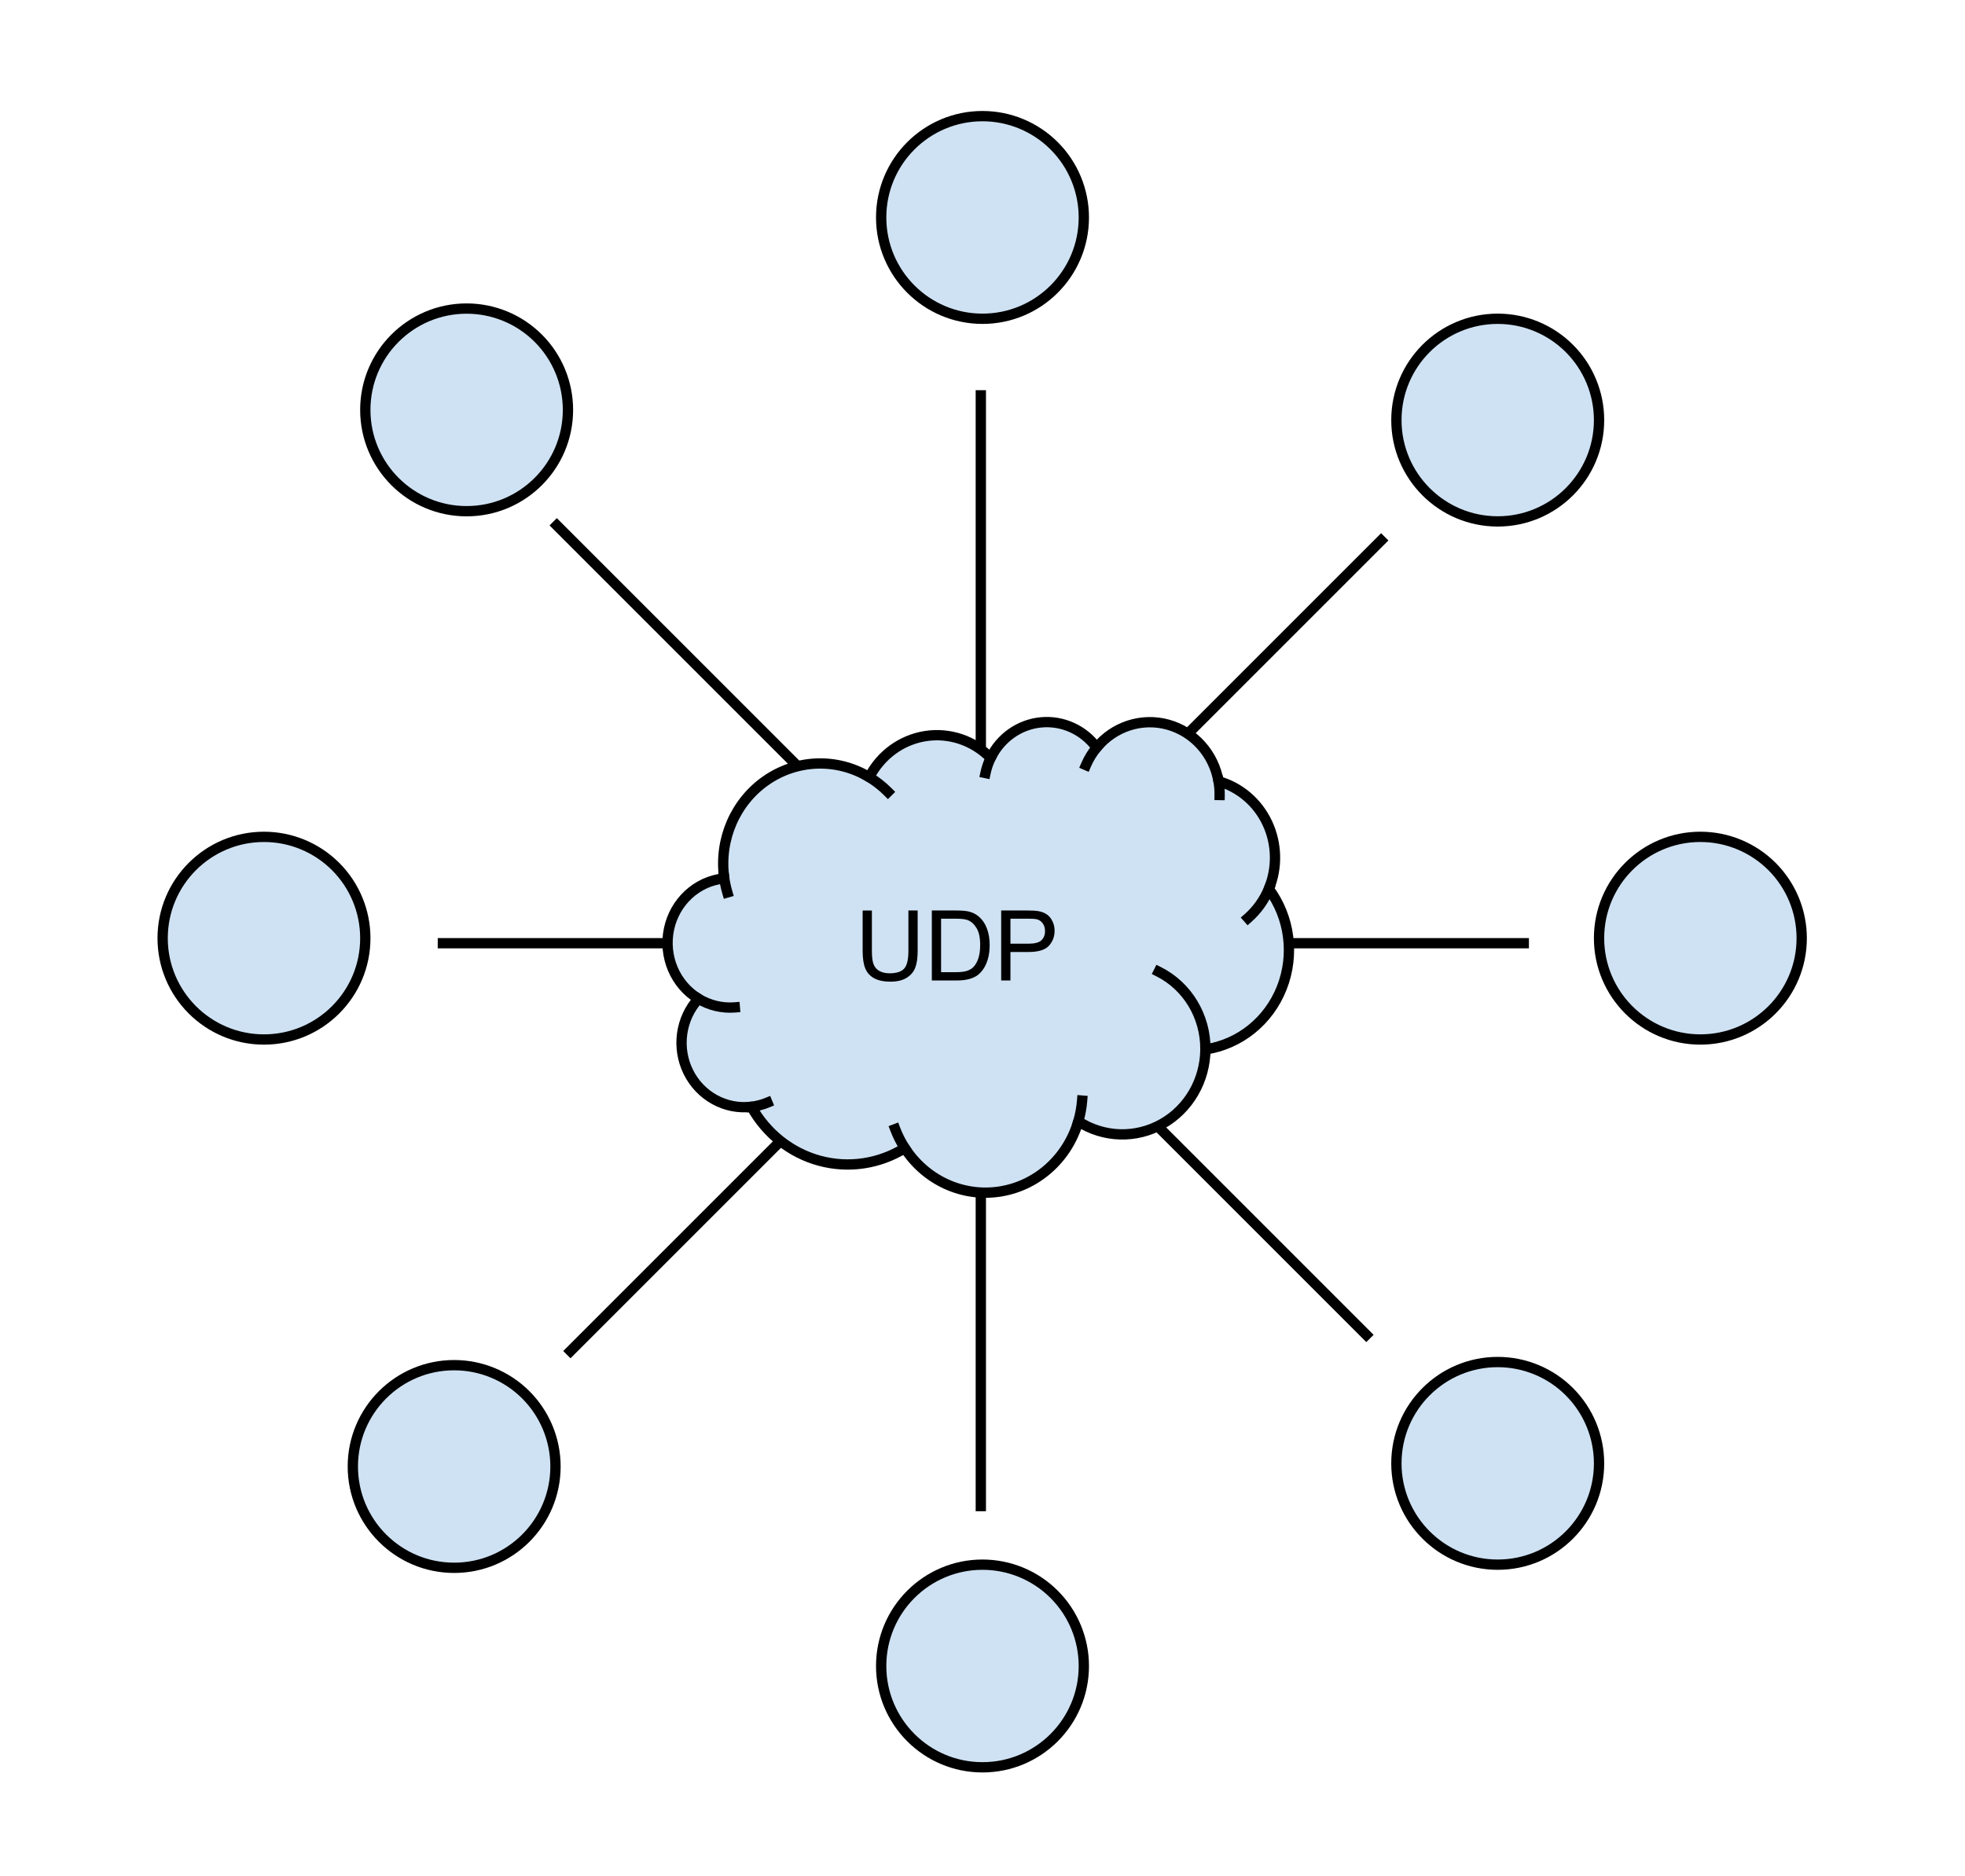 <?xml version="1.0" standalone="yes"?>

<svg version="1.1" viewBox="0.0 0.0 381.74 364.554" fill="none" stroke="none" stroke-linecap="square" stroke-miterlimit="10" xmlns="http://www.w3.org/2000/svg" xmlns:xlink="http://www.w3.org/1999/xlink"><clipPath id="p.0"><path d="m0 0l381.74 0l0 364.554l-381.74 0l0 -364.554z" clip-rule="nonzero"></path></clipPath><g clip-path="url(#p.0)"><path fill="#000000" fill-opacity="0.0" d="m0 0l381.74 0l0 364.554l-381.74 0z" fill-rule="nonzero"></path><path fill="#cfe2f3" d="m31.598 182.277l0 0c0 -10.872 8.813 -19.685 19.685 -19.685l0 0c5.221 0 10.228 2.074 13.919 5.766c3.692 3.692 5.766 8.699 5.766 13.919l0 0c0 10.872 -8.813 19.685 -19.685 19.685l0 0c-10.872 0 -19.685 -8.813 -19.685 -19.685z" fill-rule="nonzero"></path><path stroke="#000000" stroke-width="2.0" stroke-linejoin="round" stroke-linecap="butt" d="m31.598 182.277l0 0c0 -10.872 8.813 -19.685 19.685 -19.685l0 0c5.221 0 10.228 2.074 13.919 5.766c3.692 3.692 5.766 8.699 5.766 13.919l0 0c0 10.872 -8.813 19.685 -19.685 19.685l0 0c-10.872 0 -19.685 -8.813 -19.685 -19.685z" fill-rule="nonzero"></path><path fill="#cfe2f3" d="m171.185 42.248l0 0c0 -10.872 8.813 -19.685 19.685 -19.685l0 0c5.221 0 10.228 2.074 13.919 5.766c3.692 3.692 5.766 8.699 5.766 13.919l0 0c0 10.872 -8.813 19.685 -19.685 19.685l0 0c-10.872 0 -19.685 -8.813 -19.685 -19.685z" fill-rule="nonzero"></path><path stroke="#000000" stroke-width="2.0" stroke-linejoin="round" stroke-linecap="butt" d="m171.185 42.248l0 0c0 -10.872 8.813 -19.685 19.685 -19.685l0 0c5.221 0 10.228 2.074 13.919 5.766c3.692 3.692 5.766 8.699 5.766 13.919l0 0c0 10.872 -8.813 19.685 -19.685 19.685l0 0c-10.872 0 -19.685 -8.813 -19.685 -19.685z" fill-rule="nonzero"></path><path fill="#cfe2f3" d="m310.647 182.276l0 0c0 -10.872 8.813 -19.685 19.685 -19.685l0 0c5.221 0 10.228 2.074 13.919 5.766c3.692 3.692 5.766 8.699 5.766 13.919l0 0c0 10.872 -8.813 19.685 -19.685 19.685l0 0c-10.872 0 -19.685 -8.813 -19.685 -19.685z" fill-rule="nonzero"></path><path stroke="#000000" stroke-width="2.0" stroke-linejoin="round" stroke-linecap="butt" d="m310.647 182.276l0 0c0 -10.872 8.813 -19.685 19.685 -19.685l0 0c5.221 0 10.228 2.074 13.919 5.766c3.692 3.692 5.766 8.699 5.766 13.919l0 0c0 10.872 -8.813 19.685 -19.685 19.685l0 0c-10.872 0 -19.685 -8.813 -19.685 -19.685z" fill-rule="nonzero"></path><path fill="#cfe2f3" d="m171.185 323.682l0 0c0 -10.872 8.813 -19.685 19.685 -19.685l0 0c5.221 0 10.228 2.074 13.919 5.766c3.692 3.692 5.766 8.699 5.766 13.919l0 0c0 10.872 -8.813 19.685 -19.685 19.685l0 0c-10.872 0 -19.685 -8.813 -19.685 -19.685z" fill-rule="nonzero"></path><path stroke="#000000" stroke-width="2.0" stroke-linejoin="round" stroke-linecap="butt" d="m171.185 323.682l0 0c0 -10.872 8.813 -19.685 19.685 -19.685l0 0c5.221 0 10.228 2.074 13.919 5.766c3.692 3.692 5.766 8.699 5.766 13.919l0 0c0 10.872 -8.813 19.685 -19.685 19.685l0 0c-10.872 0 -19.685 -8.813 -19.685 -19.685z" fill-rule="nonzero"></path><path fill="#cfe2f3" d="m70.967 79.635l0 0c0 -10.872 8.813 -19.685 19.685 -19.685l0 0c5.221 0 10.228 2.074 13.919 5.766c3.692 3.692 5.766 8.699 5.766 13.919l0 0c0 10.872 -8.813 19.685 -19.685 19.685l0 0c-10.872 0 -19.685 -8.813 -19.685 -19.685z" fill-rule="nonzero"></path><path stroke="#000000" stroke-width="2.0" stroke-linejoin="round" stroke-linecap="butt" d="m70.967 79.635l0 0c0 -10.872 8.813 -19.685 19.685 -19.685l0 0c5.221 0 10.228 2.074 13.919 5.766c3.692 3.692 5.766 8.699 5.766 13.919l0 0c0 10.872 -8.813 19.685 -19.685 19.685l0 0c-10.872 0 -19.685 -8.813 -19.685 -19.685z" fill-rule="nonzero"></path><path fill="#cfe2f3" d="m271.277 81.619l0 0c0 -10.872 8.813 -19.685 19.685 -19.685l0 0c5.221 0 10.228 2.074 13.919 5.766c3.692 3.692 5.766 8.699 5.766 13.919l0 0c0 10.872 -8.813 19.685 -19.685 19.685l0 0c-10.872 0 -19.685 -8.813 -19.685 -19.685z" fill-rule="nonzero"></path><path stroke="#000000" stroke-width="2.0" stroke-linejoin="round" stroke-linecap="butt" d="m271.277 81.619l0 0c0 -10.872 8.813 -19.685 19.685 -19.685l0 0c5.221 0 10.228 2.074 13.919 5.766c3.692 3.692 5.766 8.699 5.766 13.919l0 0c0 10.872 -8.813 19.685 -19.685 19.685l0 0c-10.872 0 -19.685 -8.813 -19.685 -19.685z" fill-rule="nonzero"></path><path fill="#cfe2f3" d="m271.277 284.312l0 0c0 -10.872 8.813 -19.685 19.685 -19.685l0 0c5.221 0 10.228 2.074 13.919 5.766c3.692 3.692 5.766 8.699 5.766 13.919l0 0c0 10.872 -8.813 19.685 -19.685 19.685l0 0c-10.872 0 -19.685 -8.813 -19.685 -19.685z" fill-rule="nonzero"></path><path stroke="#000000" stroke-width="2.0" stroke-linejoin="round" stroke-linecap="butt" d="m271.277 284.312l0 0c0 -10.872 8.813 -19.685 19.685 -19.685l0 0c5.221 0 10.228 2.074 13.919 5.766c3.692 3.692 5.766 8.699 5.766 13.919l0 0c0 10.872 -8.813 19.685 -19.685 19.685l0 0c-10.872 0 -19.685 -8.813 -19.685 -19.685z" fill-rule="nonzero"></path><path fill="#cfe2f3" d="m68.545 284.921l0 0c0 -10.872 8.813 -19.685 19.685 -19.685l0 0c5.221 0 10.228 2.074 13.919 5.766c3.692 3.692 5.766 8.699 5.766 13.919l0 0c0 10.872 -8.813 19.685 -19.685 19.685l0 0c-10.872 0 -19.685 -8.813 -19.685 -19.685z" fill-rule="nonzero"></path><path stroke="#000000" stroke-width="2.0" stroke-linejoin="round" stroke-linecap="butt" d="m68.545 284.921l0 0c0 -10.872 8.813 -19.685 19.685 -19.685l0 0c5.221 0 10.228 2.074 13.919 5.766c3.692 3.692 5.766 8.699 5.766 13.919l0 0c0 10.872 -8.813 19.685 -19.685 19.685l0 0c-10.872 0 -19.685 -8.813 -19.685 -19.685z" fill-rule="nonzero"></path><path fill="#000000" fill-opacity="0.0" d="m86.039 183.255l209.984 0" fill-rule="nonzero"></path><path stroke="#000000" stroke-width="2.0" stroke-linejoin="round" stroke-linecap="butt" d="m86.039 183.255l209.984 0" fill-rule="nonzero"></path><path fill="#000000" fill-opacity="0.0" d="m190.543 76.806l0 215.811" fill-rule="nonzero"></path><path stroke="#000000" stroke-width="2.0" stroke-linejoin="round" stroke-linecap="butt" d="m190.543 76.806l0 215.811" fill-rule="nonzero"></path><path fill="#000000" fill-opacity="0.0" d="m110.829 262.486l157.48 -157.48" fill-rule="nonzero"></path><path stroke="#000000" stroke-width="2.0" stroke-linejoin="round" stroke-linecap="butt" d="m110.829 262.486l157.48 -157.48" fill-rule="nonzero"></path><path fill="#000000" fill-opacity="0.0" d="m108.175 102.081l157.26 157.26" fill-rule="nonzero"></path><path stroke="#000000" stroke-width="2.0" stroke-linejoin="round" stroke-linecap="butt" d="m108.175 102.081l157.26 157.26" fill-rule="nonzero"></path><path fill="#cfe2f3" d="m140.669 170.395l0 0c-0.972 -7.372 2.219 -14.67 8.22 -18.796c6.001 -4.127 13.759 -4.359 19.981 -0.598l0 0c2.204 -4.286 6.239 -7.246 10.883 -7.983c4.644 -0.737 9.353 0.834 12.702 4.239l0 0c1.878 -3.886 5.565 -6.497 9.753 -6.907c4.188 -0.409 8.284 1.441 10.835 4.894l0 0c3.392 -4.119 8.79 -5.854 13.857 -4.453c5.067 1.401 8.893 5.686 9.824 11.001l0 0c4.156 1.17 7.618 4.144 9.492 8.154c1.873 4.01 1.974 8.662 0.277 12.755l0 0c4.093 5.497 5.05 12.822 2.515 19.24c-2.535 6.419 -8.182 10.968 -14.834 11.949c-0.047 6.024 -3.249 11.552 -8.371 14.453c-5.122 2.901 -11.366 2.721 -16.323 -0.469c-2.112 7.215 -8.055 12.524 -15.263 13.633c-7.208 1.109 -14.388 -2.181 -18.437 -8.448c-4.964 3.089 -10.921 3.979 -16.526 2.469c-5.605 -1.51 -10.387 -5.293 -13.267 -10.495l0 0c-5.073 0.613 -9.978 -2.1 -12.28 -6.791c-2.302 -4.691 -1.512 -10.362 1.978 -14.199l0 0c-4.525 -2.748 -6.834 -8.202 -5.723 -13.518c1.111 -5.315 5.391 -9.287 10.607 -9.845z" fill-rule="nonzero"></path><path fill="#000000" fill-opacity="0.0" d="m135.685 194.041l0 0c2.135 1.297 4.602 1.885 7.069 1.686m3.231 19.304c1.061 -0.128 2.101 -0.399 3.093 -0.807m26.699 8.833c-0.746 -1.155 -1.371 -2.389 -1.864 -3.681m35.566 -1.504l0 0c0.385 -1.315 0.634 -2.669 0.744 -4.039m23.949 -9.944c0.05 -6.414 -3.48 -12.286 -9.074 -15.095m21.393 -16.093c-0.906 2.184 -2.289 4.121 -4.04 5.66m-5.727 -26.57l0 0c0.154 0.882 0.226 1.777 0.213 2.673m-23.893 -9.221l0 0c-0.846 1.028 -1.543 2.176 -2.07 3.409m-18.518 -1.397l0 0c-0.451 0.933 -0.788 1.921 -1.003 2.94m-22.583 0.804l0 0c1.317 0.796 2.535 1.754 3.628 2.852m-31.829 16.542l0 0c0.134 1.016 0.346 2.02 0.633 3.001" fill-rule="nonzero"></path><path stroke="#000000" stroke-width="2.0" stroke-linejoin="round" stroke-linecap="butt" d="m140.669 170.395l0 0c-0.972 -7.372 2.219 -14.67 8.22 -18.796c6.001 -4.127 13.759 -4.359 19.981 -0.598l0 0c2.204 -4.286 6.239 -7.246 10.883 -7.983c4.644 -0.737 9.353 0.834 12.702 4.239l0 0c1.878 -3.886 5.565 -6.497 9.753 -6.907c4.188 -0.409 8.284 1.441 10.835 4.894l0 0c3.392 -4.119 8.79 -5.854 13.857 -4.453c5.067 1.401 8.893 5.686 9.824 11.001l0 0c4.156 1.17 7.618 4.144 9.492 8.154c1.873 4.01 1.974 8.662 0.277 12.755l0 0c4.093 5.497 5.05 12.822 2.515 19.24c-2.535 6.419 -8.182 10.968 -14.834 11.949c-0.047 6.024 -3.249 11.552 -8.371 14.453c-5.122 2.901 -11.366 2.721 -16.323 -0.469c-2.112 7.215 -8.055 12.524 -15.263 13.633c-7.208 1.109 -14.388 -2.181 -18.437 -8.448c-4.964 3.089 -10.921 3.979 -16.526 2.469c-5.605 -1.51 -10.387 -5.293 -13.267 -10.495l0 0c-5.073 0.613 -9.978 -2.1 -12.28 -6.791c-2.302 -4.691 -1.512 -10.362 1.978 -14.199l0 0c-4.525 -2.748 -6.834 -8.202 -5.723 -13.518c1.111 -5.315 5.391 -9.287 10.607 -9.845z" fill-rule="nonzero"></path><path stroke="#000000" stroke-width="2.0" stroke-linejoin="round" stroke-linecap="butt" d="m135.685 194.041l0 0c2.135 1.297 4.602 1.885 7.069 1.686m3.231 19.304c1.061 -0.128 2.101 -0.399 3.093 -0.807m26.699 8.833c-0.746 -1.155 -1.371 -2.389 -1.864 -3.681m35.566 -1.504l0 0c0.385 -1.315 0.634 -2.669 0.744 -4.039m23.949 -9.944c0.05 -6.414 -3.48 -12.286 -9.074 -15.095m21.393 -16.093c-0.906 2.184 -2.289 4.121 -4.04 5.66m-5.727 -26.57l0 0c0.154 0.882 0.226 1.777 0.213 2.673m-23.893 -9.221l0 0c-0.846 1.028 -1.543 2.176 -2.07 3.409m-18.518 -1.397l0 0c-0.451 0.933 -0.788 1.921 -1.003 2.94m-22.583 0.804l0 0c1.317 0.796 2.535 1.754 3.628 2.852m-31.829 16.542l0 0c0.134 1.016 0.346 2.02 0.633 3.001" fill-rule="nonzero"></path><path fill="#000000" d="m176.476 176.898l1.797 0l0 7.844q0 2.062 -0.469 3.266q-0.453 1.203 -1.672 1.969q-1.203 0.75 -3.172 0.75q-1.906 0 -3.125 -0.656q-1.219 -0.656 -1.734 -1.906q-0.516 -1.25 -0.516 -3.422l0 -7.844l1.797 0l0 7.844q0 1.766 0.328 2.609q0.328 0.844 1.125 1.297q0.812 0.453 1.969 0.453q1.984 0 2.828 -0.891q0.844 -0.906 0.844 -3.469l0 -7.844zm4.551 13.594l0 -13.594l4.688 0q1.578 0 2.422 0.188q1.156 0.266 1.984 0.969q1.078 0.922 1.609 2.344q0.531 1.406 0.531 3.219q0 1.547 -0.359 2.75q-0.359 1.188 -0.922 1.984q-0.562 0.781 -1.234 1.234q-0.672 0.438 -1.625 0.672q-0.953 0.234 -2.188 0.234l-4.906 0zm1.797 -1.609l2.906 0q1.344 0 2.109 -0.25q0.766 -0.25 1.219 -0.703q0.641 -0.641 1.0 -1.719q0.359 -1.078 0.359 -2.625q0 -2.125 -0.703 -3.266q-0.703 -1.156 -1.703 -1.547q-0.719 -0.281 -2.328 -0.281l-2.859 0l0 10.391zm11.676 1.609l0 -13.594l5.125 0q1.359 0 2.078 0.125q1.0 0.172 1.672 0.641q0.672 0.469 1.078 1.312q0.422 0.844 0.422 1.844q0 1.734 -1.109 2.938q-1.094 1.203 -3.984 1.203l-3.484 0l0 5.531l-1.797 0zm1.797 -7.141l3.516 0q1.75 0 2.469 -0.641q0.734 -0.656 0.734 -1.828q0 -0.859 -0.438 -1.469q-0.422 -0.609 -1.125 -0.797q-0.453 -0.125 -1.672 -0.125l-3.484 0l0 4.859z" fill-rule="nonzero"></path></g></svg>


